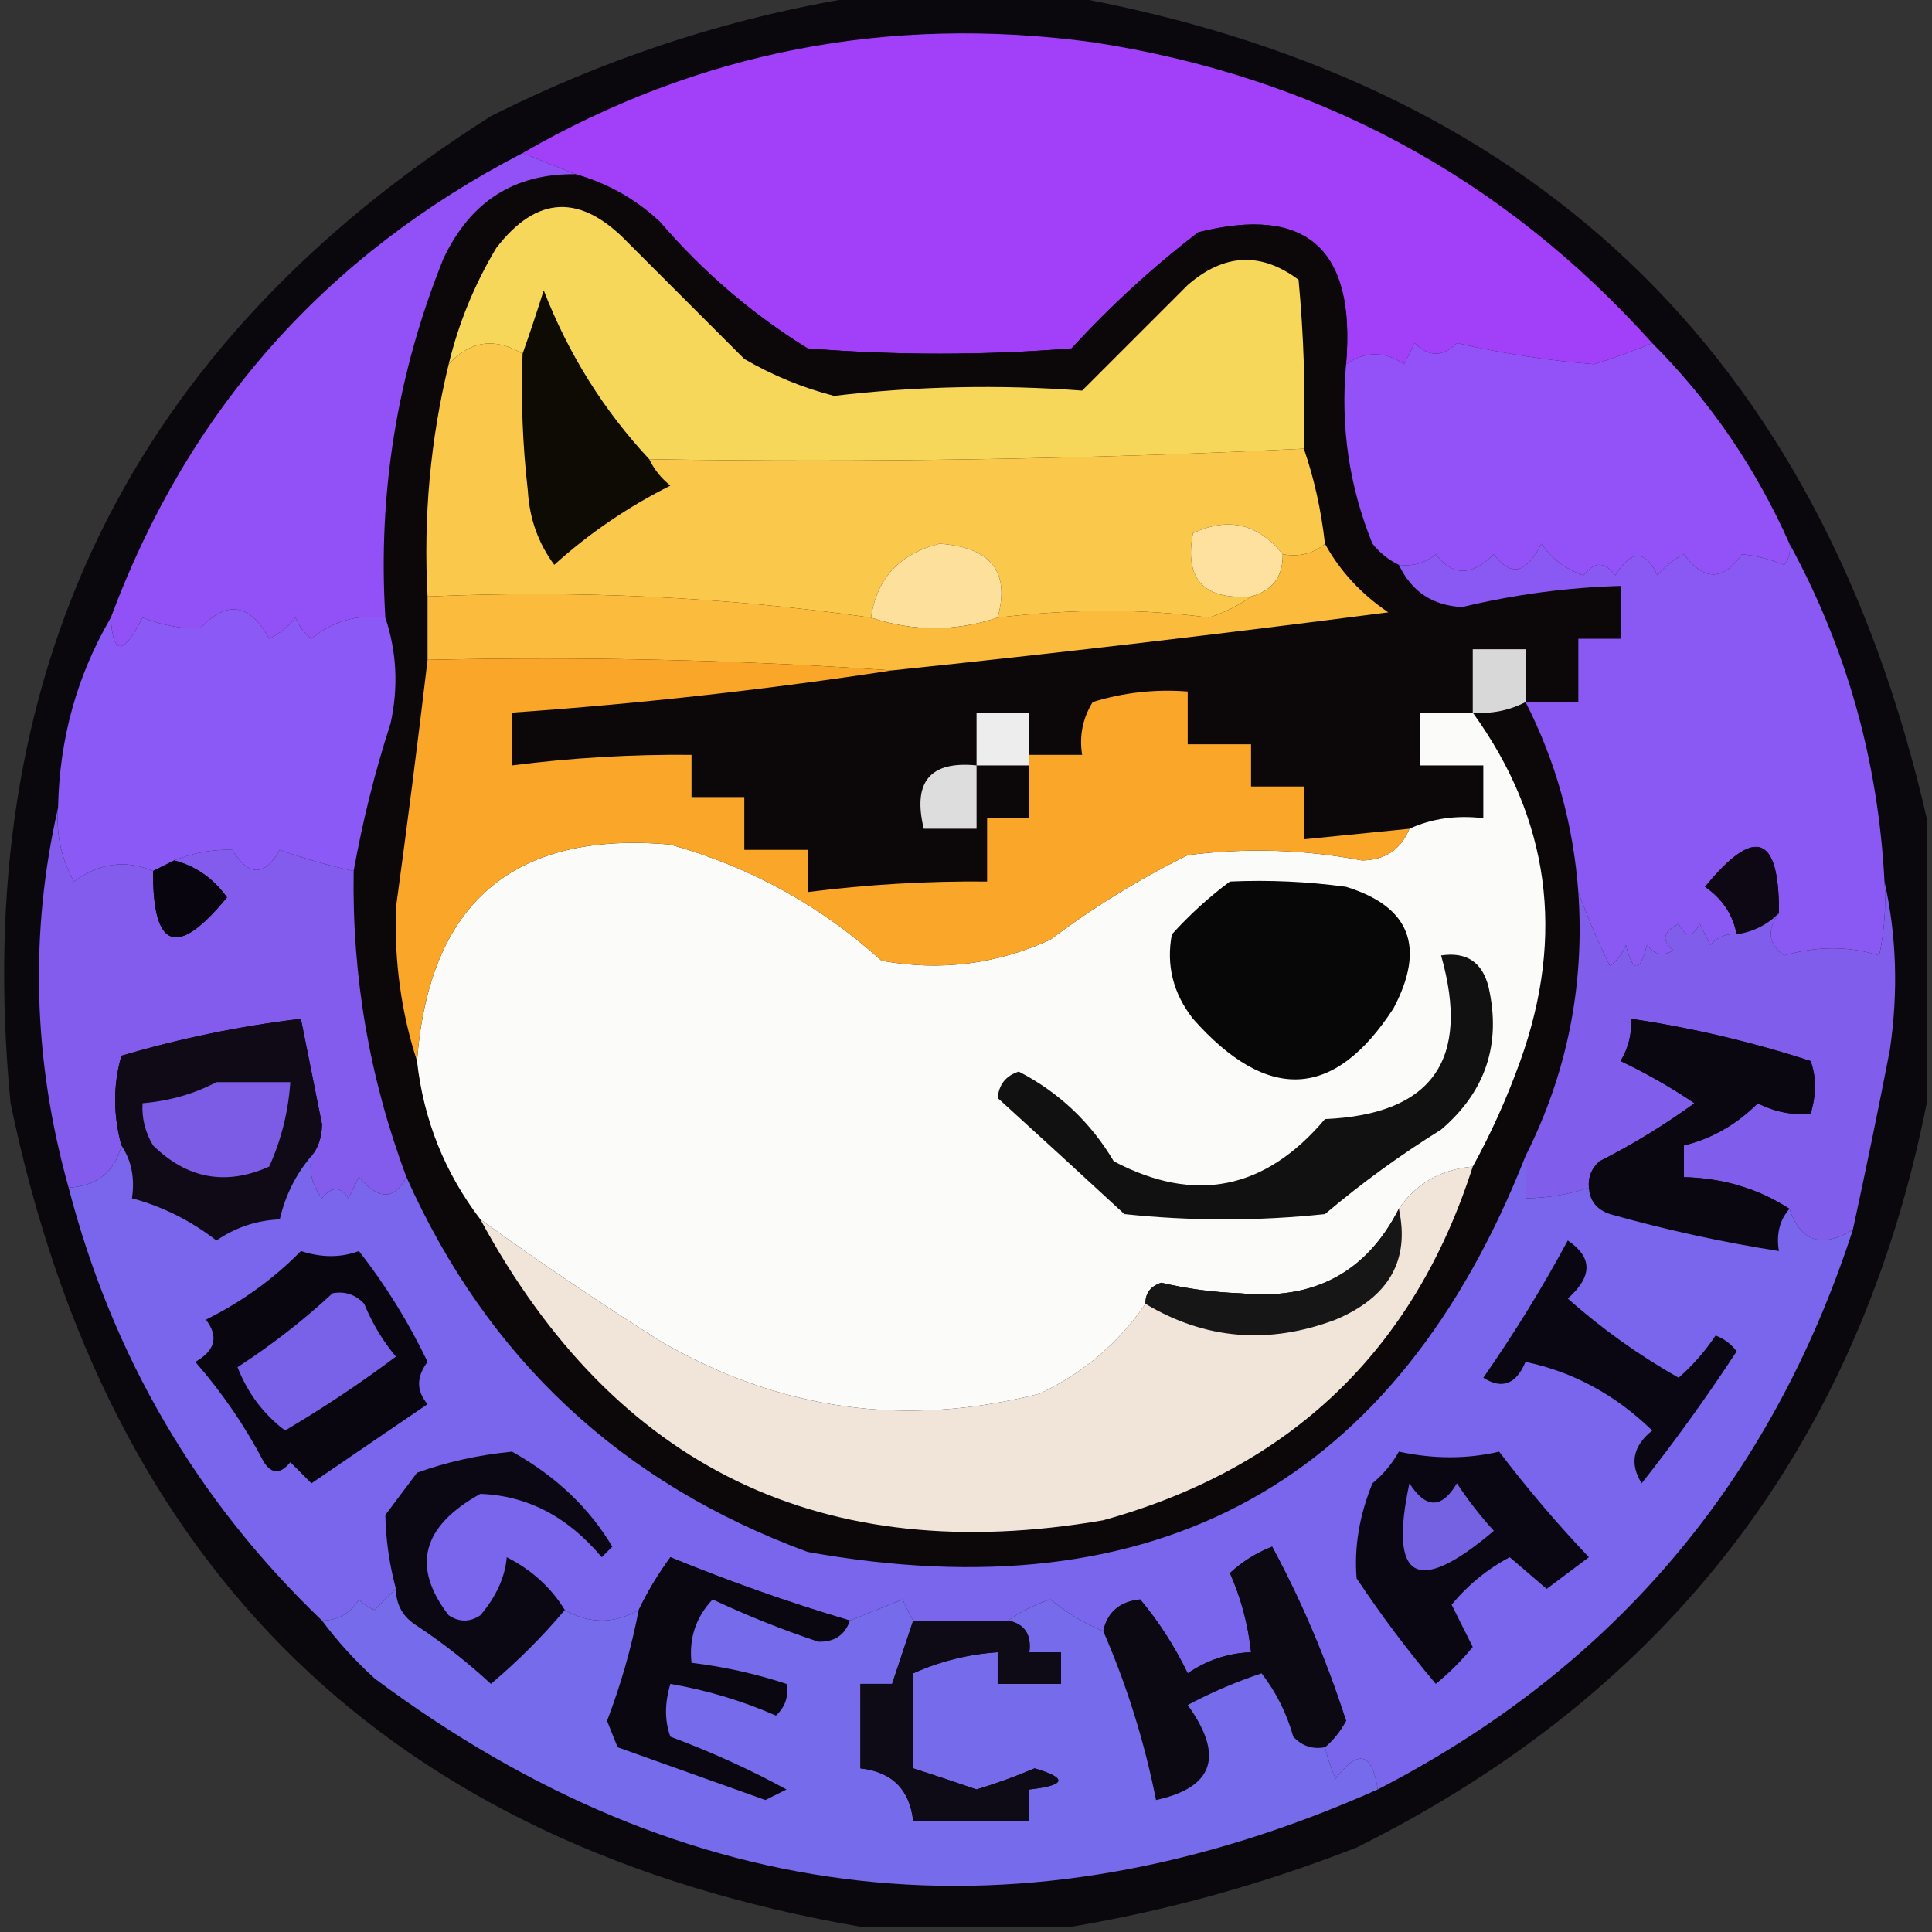<?xml version="1.0" encoding="UTF-8"?>
<!DOCTYPE svg PUBLIC "-//W3C//DTD SVG 1.1//EN" "http://www.w3.org/Graphics/SVG/1.1/DTD/svg11.dtd">
<svg xmlns="http://www.w3.org/2000/svg" version="1.1" width="183px" height="183px" style="shape-rendering:geometricPrecision; text-rendering:geometricPrecision; image-rendering:optimizeQuality; fill-rule:evenodd; clip-rule:evenodd" xmlns:xlink="http://www.w3.org/1999/xlink">
<rect width="100%" height="100%" fill="#333333" stroke="none"/>
<g><path style="opacity:0.859" fill="#040207" d="M 82.5,-0.5 C 88.5,-0.5 94.5,-0.5 100.5,-0.5C 145.037,7.369 172.37,33.369 182.5,77.5C 182.5,86.5 182.5,95.5 182.5,104.5C 176.077,136.77 158.077,160.27 128.5,175C 119.633,178.463 110.633,180.963 101.5,182.5C 94.833,182.5 88.167,182.5 81.5,182.5C 37.037,174.827 10.203,148.827 1,104.5C -2.936,63.875 12.23,32.709 46.5,11C 58.016,5.215 70.016,1.382 82.5,-0.5 Z"/></g>
<g><path style="opacity:1" fill="#a13ff9" d="M 156.5,32.5 C 154.782,33.224 152.948,33.891 151,34.5C 146.823,34.181 142.49,33.514 138,32.5C 136.667,33.833 135.333,33.833 134,32.5C 133.667,33.167 133.333,33.833 133,34.5C 131.172,33.248 129.339,33.248 127.5,34.5C 128.435,23.587 123.769,19.421 113.5,22C 109.2,25.298 105.2,28.965 101.5,33C 93.167,33.667 84.833,33.667 76.5,33C 71.245,29.749 66.578,25.749 62.5,21C 60.183,18.843 57.516,17.343 54.5,16.5C 52.833,15.833 51.167,15.167 49.5,14.5C 66.166,4.885 84.166,1.385 103.5,4C 124.673,7.249 142.34,16.749 156.5,32.5 Z"/></g>
<g><path style="opacity:1" fill="#0c080a" d="M 54.5,16.5 C 57.516,17.343 60.183,18.843 62.5,21C 66.578,25.749 71.245,29.749 76.5,33C 84.833,33.667 93.167,33.667 101.5,33C 105.2,28.965 109.2,25.298 113.5,22C 123.769,19.421 128.435,23.587 127.5,34.5C 126.962,40.402 127.795,46.069 130,51.5C 130.708,52.38 131.542,53.047 132.5,53.5C 133.699,56.032 135.699,57.365 138.5,57.5C 143.438,56.312 148.438,55.645 153.5,55.5C 153.5,57.167 153.5,58.833 153.5,60.5C 152.167,60.5 150.833,60.5 149.5,60.5C 149.5,62.5 149.5,64.5 149.5,66.5C 147.833,66.5 146.167,66.5 144.5,66.5C 147.363,72.1 149.03,78.1 149.5,84.5C 150.114,93.316 148.447,101.649 144.5,109.5C 132.298,140.444 109.631,152.944 76.5,147C 58.823,140.489 46.156,128.655 38.5,111.5C 35,102.166 33.333,92.499 33.5,82.5C 34.35,77.751 35.516,73.084 37,68.5C 37.747,65.076 37.58,61.743 36.5,58.5C 35.773,46.744 37.606,35.41 42,24.5C 44.547,19.09 48.714,16.424 54.5,16.5 Z"/></g>
<g><path style="opacity:1" fill="#0e0b04" d="M 61.5,43.5 C 61.953,44.458 62.62,45.292 63.5,46C 59.487,48.005 55.82,50.505 52.5,53.5C 50.985,51.453 50.151,49.119 50,46.5C 49.501,42.179 49.334,37.846 49.5,33.5C 50.165,31.631 50.831,29.631 51.5,27.5C 53.841,33.529 57.174,38.862 61.5,43.5 Z"/></g>
<g><path style="opacity:1" fill="#f7d75a" d="M 123.5,42.5 C 103.007,43.497 82.34,43.831 61.5,43.5C 57.174,38.862 53.841,33.529 51.5,27.5C 50.831,29.631 50.165,31.631 49.5,33.5C 46.868,31.936 44.535,32.27 42.5,34.5C 43.434,30.627 44.934,26.96 47,23.5C 50.847,18.481 55.014,18.315 59.5,23C 63.167,26.667 66.833,30.333 70.5,34C 73.172,35.557 76.005,36.724 79,37.5C 86.818,36.577 94.651,36.41 102.5,37C 105.833,33.667 109.167,30.333 112.5,27C 115.939,24.003 119.439,23.837 123,26.5C 123.499,31.823 123.666,37.156 123.5,42.5 Z"/></g>
<g><path style="opacity:1" fill="#9351f8" d="M 156.5,32.5 C 161.972,37.987 166.306,44.32 169.5,51.5C 169.631,52.239 169.464,52.906 169,53.5C 167.602,52.949 166.268,52.616 165,52.5C 163.225,55.044 161.392,55.044 159.5,52.5C 158.522,52.977 157.689,53.643 157,54.5C 155.846,52.043 154.512,52.043 153,54.5C 152,53.167 151,53.167 150,54.5C 148.324,53.939 146.991,52.939 146,51.5C 144.6,54.346 143.1,54.679 141.5,52.5C 139.405,54.589 137.572,54.589 136,52.5C 134.989,53.337 133.822,53.67 132.5,53.5C 131.542,53.047 130.708,52.38 130,51.5C 127.795,46.069 126.962,40.402 127.5,34.5C 129.339,33.248 131.172,33.248 133,34.5C 133.333,33.833 133.667,33.167 134,32.5C 135.333,33.833 136.667,33.833 138,32.5C 142.49,33.514 146.823,34.181 151,34.5C 152.948,33.891 154.782,33.224 156.5,32.5 Z"/></g>
<g><path style="opacity:1" fill="#fac84a" d="M 49.5,33.5 C 49.334,37.846 49.501,42.179 50,46.5C 50.151,49.119 50.985,51.453 52.5,53.5C 55.82,50.505 59.487,48.005 63.5,46C 62.62,45.292 61.953,44.458 61.5,43.5C 82.34,43.831 103.007,43.497 123.5,42.5C 124.475,45.311 125.142,48.311 125.5,51.5C 124.432,52.434 123.099,52.768 121.5,52.5C 119.182,49.603 116.349,48.937 113,50.5C 112.167,54.836 114,56.836 118.5,56.5C 117.359,57.339 116.026,58.006 114.5,58.5C 108.319,57.649 101.652,57.649 94.5,58.5C 95.7,54.166 93.867,51.833 89,51.5C 85.221,52.442 83.054,54.775 82.5,58.5C 68.745,56.545 54.745,55.878 40.5,56.5C 40.091,49.014 40.758,41.681 42.5,34.5C 44.535,32.27 46.868,31.936 49.5,33.5 Z"/></g>
<g><path style="opacity:1" fill="#fee09f" d="M 121.5,52.5 C 121.532,54.619 120.532,55.952 118.5,56.5C 114,56.836 112.167,54.836 113,50.5C 116.349,48.937 119.182,49.603 121.5,52.5 Z"/></g>
<g><path style="opacity:1" fill="#9251f6" d="M 49.5,14.5 C 51.167,15.167 52.833,15.833 54.5,16.5C 48.714,16.424 44.547,19.09 42,24.5C 37.606,35.41 35.773,46.744 36.5,58.5C 33.843,58.162 31.51,58.829 29.5,60.5C 28.808,59.975 28.308,59.308 28,58.5C 27.311,59.357 26.478,60.023 25.5,60.5C 23.66,57.158 21.494,56.825 19,59.5C 17.284,59.589 15.451,59.256 13.5,58.5C 11.678,62.102 10.678,62.102 10.5,58.5C 17.81,38.853 30.81,24.186 49.5,14.5 Z"/></g>
<g><path style="opacity:1" fill="#fee09d" d="M 94.5,58.5 C 90.5,59.833 86.5,59.833 82.5,58.5C 83.054,54.775 85.221,52.442 89,51.5C 93.867,51.833 95.7,54.166 94.5,58.5 Z"/></g>
<g><path style="opacity:1" fill="#8b59f5" d="M 36.5,58.5 C 37.58,61.743 37.747,65.076 37,68.5C 35.516,73.084 34.35,77.751 33.5,82.5C 31.135,81.992 28.801,81.325 26.5,80.5C 25.063,83.044 23.563,83.044 22,80.5C 20.157,80.439 18.323,80.773 16.5,81.5C 15.833,81.833 15.167,82.167 14.5,82.5C 11.903,81.405 9.403,81.738 7,83.5C 5.798,81.323 5.298,78.989 5.5,76.5C 5.629,69.972 7.296,63.972 10.5,58.5C 10.678,62.102 11.678,62.102 13.5,58.5C 15.451,59.256 17.284,59.589 19,59.5C 21.494,56.825 23.66,57.158 25.5,60.5C 26.478,60.023 27.311,59.357 28,58.5C 28.308,59.308 28.808,59.975 29.5,60.5C 31.51,58.829 33.843,58.162 36.5,58.5 Z"/></g>
<g><path style="opacity:1" fill="#fbbb3d" d="M 125.5,51.5 C 126.926,54.096 128.926,56.263 131.5,58C 115.835,60.035 100.168,61.868 84.5,63.5C 70.01,62.504 55.343,62.171 40.5,62.5C 40.5,60.5 40.5,58.5 40.5,56.5C 54.745,55.878 68.745,56.545 82.5,58.5C 86.5,59.833 90.5,59.833 94.5,58.5C 101.652,57.649 108.319,57.649 114.5,58.5C 116.026,58.006 117.359,57.339 118.5,56.5C 120.532,55.952 121.532,54.619 121.5,52.5C 123.099,52.768 124.432,52.434 125.5,51.5 Z"/></g>
<g><path style="opacity:1" fill="#8a59f3" d="M 169.5,51.5 C 174.908,61.404 177.908,72.07 178.5,83.5C 178.663,85.857 178.497,88.19 178,90.5C 175.118,89.603 172.118,89.603 169,90.5C 167.489,89.436 167.323,88.103 168.5,86.5C 168.555,79.058 166.221,78.225 161.5,84C 163.141,85.129 164.141,86.629 164.5,88.5C 163.504,88.414 162.671,88.748 162,89.5C 161.667,88.833 161.333,88.167 161,87.5C 160.333,88.833 159.667,88.833 159,87.5C 157.513,88.253 157.346,89.086 158.5,90C 157.551,90.617 156.718,90.451 156,89.5C 155.333,92.167 154.667,92.167 154,89.5C 153.692,90.308 153.192,90.975 152.5,91.5C 151.509,89.548 150.509,87.214 149.5,84.5C 149.03,78.1 147.363,72.1 144.5,66.5C 146.167,66.5 147.833,66.5 149.5,66.5C 149.5,64.5 149.5,62.5 149.5,60.5C 150.833,60.5 152.167,60.5 153.5,60.5C 153.5,58.833 153.5,57.167 153.5,55.5C 148.438,55.645 143.438,56.312 138.5,57.5C 135.699,57.365 133.699,56.032 132.5,53.5C 133.822,53.67 134.989,53.337 136,52.5C 137.572,54.589 139.405,54.589 141.5,52.5C 143.1,54.679 144.6,54.346 146,51.5C 146.991,52.939 148.324,53.939 150,54.5C 151,53.167 152,53.167 153,54.5C 154.512,52.043 155.846,52.043 157,54.5C 157.689,53.643 158.522,52.977 159.5,52.5C 161.392,55.044 163.225,55.044 165,52.5C 166.268,52.616 167.602,52.949 169,53.5C 169.464,52.906 169.631,52.239 169.5,51.5 Z"/></g>
<g><path style="opacity:1" fill="#d8d8d8" d="M 144.5,66.5 C 142.958,67.301 141.292,67.634 139.5,67.5C 139.5,65.5 139.5,63.5 139.5,61.5C 141.167,61.5 142.833,61.5 144.5,61.5C 144.5,63.167 144.5,64.833 144.5,66.5 Z"/></g>
<g><path style="opacity:1" fill="#fbfbfa" d="M 139.5,67.5 C 146.778,77.571 148.278,88.571 144,100.5C 142.725,104.042 141.225,107.375 139.5,110.5C 136.456,110.772 134.123,112.105 132.5,114.5C 129.43,120.531 124.43,123.198 117.5,122.5C 114.958,122.414 112.458,122.08 110,121.5C 108.97,121.836 108.47,122.503 108.5,123.5C 105.946,127.219 102.613,130.052 98.5,132C 85.78,135.259 73.78,133.592 62.5,127C 56.661,123.311 50.994,119.478 45.5,115.5C 42.121,111.072 40.121,106.072 39.5,100.5C 40.653,85.507 48.653,78.674 63.5,80C 71.067,82.115 77.734,85.782 83.5,91C 89.064,92.01 94.397,91.343 99.5,89C 103.569,85.937 107.902,83.27 112.5,81C 118.028,80.288 123.528,80.454 129,81.5C 131.183,81.478 132.683,80.478 133.5,78.5C 135.607,77.532 137.941,77.198 140.5,77.5C 140.5,75.833 140.5,74.167 140.5,72.5C 138.5,72.5 136.5,72.5 134.5,72.5C 134.5,70.833 134.5,69.167 134.5,67.5C 136.167,67.5 137.833,67.5 139.5,67.5 Z"/></g>
<g><path style="opacity:1" fill="#f9a629" d="M 40.5,62.5 C 55.343,62.171 70.01,62.504 84.5,63.5C 72.559,65.326 60.559,66.659 48.5,67.5C 48.5,69.167 48.5,70.833 48.5,72.5C 54.138,71.78 59.804,71.447 65.5,71.5C 65.5,72.833 65.5,74.167 65.5,75.5C 67.167,75.5 68.833,75.5 70.5,75.5C 70.5,77.167 70.5,78.833 70.5,80.5C 72.5,80.5 74.5,80.5 76.5,80.5C 76.5,81.833 76.5,83.167 76.5,84.5C 82.138,83.78 87.804,83.447 93.5,83.5C 93.5,81.5 93.5,79.5 93.5,77.5C 94.833,77.5 96.167,77.5 97.5,77.5C 97.5,75.833 97.5,74.167 97.5,72.5C 97.5,72.167 97.5,71.833 97.5,71.5C 99.167,71.5 100.833,71.5 102.5,71.5C 102.215,69.712 102.548,68.045 103.5,66.5C 106.421,65.593 109.421,65.26 112.5,65.5C 112.5,67.167 112.5,68.833 112.5,70.5C 114.5,70.5 116.5,70.5 118.5,70.5C 118.5,71.833 118.5,73.167 118.5,74.5C 120.167,74.5 121.833,74.5 123.5,74.5C 123.5,76.167 123.5,77.833 123.5,79.5C 126.833,79.167 130.167,78.833 133.5,78.5C 132.683,80.478 131.183,81.478 129,81.5C 123.528,80.454 118.028,80.288 112.5,81C 107.902,83.27 103.569,85.937 99.5,89C 94.397,91.343 89.064,92.01 83.5,91C 77.734,85.782 71.067,82.115 63.5,80C 48.653,78.674 40.653,85.507 39.5,100.5C 38.01,95.923 37.344,91.09 37.5,86C 38.569,78.207 39.569,70.374 40.5,62.5 Z"/></g>
<g><path style="opacity:1" fill="#dddddd" d="M 92.5,72.5 C 92.5,74.5 92.5,76.5 92.5,78.5C 90.833,78.5 89.167,78.5 87.5,78.5C 86.425,74.062 88.092,72.062 92.5,72.5 Z"/></g>
<g><path style="opacity:1" fill="#ededed" d="M 97.5,71.5 C 97.5,71.833 97.5,72.167 97.5,72.5C 95.833,72.5 94.167,72.5 92.5,72.5C 92.5,70.833 92.5,69.167 92.5,67.5C 94.167,67.5 95.833,67.5 97.5,67.5C 97.5,68.833 97.5,70.167 97.5,71.5 Z"/></g>
<g><path style="opacity:1" fill="#0d0814" d="M 168.5,86.5 C 167.395,87.6 166.062,88.267 164.5,88.5C 164.141,86.629 163.141,85.129 161.5,84C 166.221,78.225 168.555,79.058 168.5,86.5 Z"/></g>
<g><path style="opacity:1" fill="#080707" d="M 116.5,83.5 C 120.182,83.335 123.848,83.501 127.5,84C 133.559,85.87 135.059,89.704 132,95.5C 126.402,104.141 120.068,104.475 113,96.5C 111.115,94.086 110.448,91.419 111,88.5C 112.73,86.598 114.563,84.931 116.5,83.5 Z"/></g>
<g><path style="opacity:1" fill="#835cee" d="M 5.5,76.5 C 5.298,78.989 5.798,81.323 7,83.5C 9.403,81.738 11.903,81.405 14.5,82.5C 14.445,89.942 16.779,90.775 21.5,85C 20.211,83.198 18.544,82.031 16.5,81.5C 18.323,80.773 20.157,80.439 22,80.5C 23.563,83.044 25.063,83.044 26.5,80.5C 28.801,81.325 31.135,81.992 33.5,82.5C 33.333,92.499 35,102.166 38.5,111.5C 37.348,113.688 35.848,113.688 34,111.5C 33.667,112.167 33.333,112.833 33,113.5C 32.259,112.359 31.425,112.359 30.5,113.5C 29.571,112.311 29.238,110.978 29.5,109.5C 30.147,108.726 30.48,107.726 30.5,106.5C 29.829,103.154 29.163,99.821 28.5,96.5C 22.75,97.187 17.084,98.353 11.5,100C 10.709,102.75 10.709,105.583 11.5,108.5C 10.871,110.997 9.204,112.33 6.5,112.5C 3.122,100.432 2.788,88.432 5.5,76.5 Z"/></g>
<g><path style="opacity:1" fill="#09050f" d="M 16.5,81.5 C 18.544,82.031 20.211,83.198 21.5,85C 16.779,90.775 14.445,89.942 14.5,82.5C 15.167,82.167 15.833,81.833 16.5,81.5 Z"/></g>
<g><path style="opacity:1" fill="#815dec" d="M 178.5,83.5 C 179.651,88.65 179.817,93.984 179,99.5C 177.894,105.195 176.728,110.861 175.5,116.5C 172.533,118.266 170.533,117.599 169.5,114.5C 166.548,112.59 163.214,111.59 159.5,111.5C 159.5,110.5 159.5,109.5 159.5,108.5C 162.161,107.841 164.494,106.508 166.5,104.5C 168.071,105.309 169.738,105.643 171.5,105.5C 172.052,103.669 172.052,102.003 171.5,100.5C 165.937,98.692 160.27,97.359 154.5,96.5C 154.579,97.93 154.246,99.264 153.5,100.5C 155.988,101.688 158.322,103.021 160.5,104.5C 157.634,106.578 154.634,108.411 151.5,110C 150.748,110.671 150.414,111.504 150.5,112.5C 148.565,113.15 146.565,113.483 144.5,113.5C 144.5,112.167 144.5,110.833 144.5,109.5C 148.447,101.649 150.114,93.316 149.5,84.5C 150.509,87.214 151.509,89.548 152.5,91.5C 153.192,90.975 153.692,90.308 154,89.5C 154.667,92.167 155.333,92.167 156,89.5C 156.718,90.451 157.551,90.617 158.5,90C 157.346,89.086 157.513,88.253 159,87.5C 159.667,88.833 160.333,88.833 161,87.5C 161.333,88.167 161.667,88.833 162,89.5C 162.671,88.748 163.504,88.414 164.5,88.5C 166.062,88.267 167.395,87.6 168.5,86.5C 167.323,88.103 167.489,89.436 169,90.5C 172.118,89.603 175.118,89.603 178,90.5C 178.497,88.19 178.663,85.857 178.5,83.5 Z"/></g>
<g><path style="opacity:1" fill="#111111" d="M 136.5,90.5 C 138.911,90.137 140.411,91.137 141,93.5C 142.219,98.898 140.719,103.398 136.5,107C 132.635,109.401 128.968,112.068 125.5,115C 119.167,115.667 112.833,115.667 106.5,115C 102.494,111.298 98.494,107.631 94.5,104C 94.614,102.72 95.28,101.887 96.5,101.5C 100.308,103.474 103.308,106.308 105.5,110C 113.165,114.045 119.832,112.711 125.5,106C 135.647,105.559 139.314,100.392 136.5,90.5 Z"/></g>
<g><path style="opacity:1" fill="#0f0a16" d="M 29.5,109.5 C 28.029,111.216 27.029,113.216 26.5,115.5C 24.323,115.586 22.323,116.253 20.5,117.5C 18.07,115.618 15.403,114.285 12.5,113.5C 12.784,111.585 12.451,109.919 11.5,108.5C 10.709,105.583 10.709,102.75 11.5,100C 17.084,98.353 22.75,97.187 28.5,96.5C 29.163,99.821 29.829,103.154 30.5,106.5C 30.48,107.726 30.147,108.726 29.5,109.5 Z"/></g>
<g><path style="opacity:1" fill="#0b0711" d="M 169.5,114.5 C 168.566,115.568 168.232,116.901 168.5,118.5C 163.112,117.653 157.779,116.487 152.5,115C 151.244,114.583 150.577,113.75 150.5,112.5C 150.414,111.504 150.748,110.671 151.5,110C 154.634,108.411 157.634,106.578 160.5,104.5C 158.322,103.021 155.988,101.688 153.5,100.5C 154.246,99.264 154.579,97.93 154.5,96.5C 160.27,97.359 165.937,98.692 171.5,100.5C 172.052,102.003 172.052,103.669 171.5,105.5C 169.738,105.643 168.071,105.309 166.5,104.5C 164.494,106.508 162.161,107.841 159.5,108.5C 159.5,109.5 159.5,110.5 159.5,111.5C 163.214,111.59 166.548,112.59 169.5,114.5 Z"/></g>
<g><path style="opacity:1" fill="#7c5be5" d="M 20.5,102.5 C 22.833,102.5 25.167,102.5 27.5,102.5C 27.307,105.308 26.64,107.975 25.5,110.5C 21.402,112.331 17.735,111.665 14.5,108.5C 13.754,107.264 13.421,105.93 13.5,104.5C 16.067,104.279 18.401,103.612 20.5,102.5 Z"/></g>
<g><path style="opacity:1" fill="#0b0813" d="M 53.5,152.5 C 51.401,154.994 49.068,157.327 46.5,159.5C 44.31,157.476 41.977,155.643 39.5,154C 38.177,153.184 37.511,152.017 37.5,150.5C 36.876,148.151 36.543,145.818 36.5,143.5C 37.5,142.167 38.5,140.833 39.5,139.5C 42.284,138.485 45.284,137.818 48.5,137.5C 52.641,139.815 55.808,142.815 58,146.5C 57.667,146.833 57.333,147.167 57,147.5C 53.782,143.663 49.949,141.663 45.5,141.5C 39.954,144.573 38.954,148.407 42.5,153C 43.5,153.667 44.5,153.667 45.5,153C 47.007,151.222 47.84,149.389 48,147.5C 50.363,148.702 52.197,150.368 53.5,152.5 Z"/></g>
<g><path style="opacity:1" fill="#7966ec" d="M 11.5,108.5 C 12.451,109.919 12.784,111.585 12.5,113.5C 15.403,114.285 18.07,115.618 20.5,117.5C 22.323,116.253 24.323,115.586 26.5,115.5C 27.029,113.216 28.029,111.216 29.5,109.5C 29.238,110.978 29.571,112.311 30.5,113.5C 31.425,112.359 32.259,112.359 33,113.5C 33.333,112.833 33.667,112.167 34,111.5C 35.848,113.688 37.348,113.688 38.5,111.5C 46.156,128.655 58.823,140.489 76.5,147C 109.631,152.944 132.298,140.444 144.5,109.5C 144.5,110.833 144.5,112.167 144.5,113.5C 146.565,113.483 148.565,113.15 150.5,112.5C 150.577,113.75 151.244,114.583 152.5,115C 157.779,116.487 163.112,117.653 168.5,118.5C 168.232,116.901 168.566,115.568 169.5,114.5C 170.533,117.599 172.533,118.266 175.5,116.5C 167.739,140.38 152.739,158.047 130.5,169.5C 129.97,165.971 128.637,165.638 126.5,168.5C 126.036,167.364 125.702,166.364 125.5,165.5C 126.278,164.844 126.944,164.011 127.5,163C 125.628,157.19 123.294,151.69 120.5,146.5C 118.998,147.083 117.665,147.916 116.5,149C 117.554,151.382 118.221,153.882 118.5,156.5C 116.323,156.586 114.323,157.253 112.5,158.5C 111.27,155.951 109.77,153.617 108,151.5C 106.05,151.707 104.884,152.707 104.5,154.5C 102.695,153.763 101.029,152.763 99.5,151.5C 97.975,151.994 96.641,152.661 95.5,153.5C 92.5,153.5 89.5,153.5 86.5,153.5C 86.121,152.867 85.787,152.2 85.5,151.5C 83.805,152.174 82.138,152.841 80.5,153.5C 74.748,151.793 69.081,149.793 63.5,147.5C 62.304,149.145 61.304,150.811 60.5,152.5C 58.167,153.833 55.833,153.833 53.5,152.5C 52.197,150.368 50.363,148.702 48,147.5C 47.84,149.389 47.007,151.222 45.5,153C 44.5,153.667 43.5,153.667 42.5,153C 38.954,148.407 39.954,144.573 45.5,141.5C 49.949,141.663 53.782,143.663 57,147.5C 57.333,147.167 57.667,146.833 58,146.5C 55.808,142.815 52.641,139.815 48.5,137.5C 45.284,137.818 42.284,138.485 39.5,139.5C 38.5,140.833 37.5,142.167 36.5,143.5C 36.543,145.818 36.876,148.151 37.5,150.5C 36.849,151.091 36.182,151.757 35.5,152.5C 34.914,152.291 34.414,151.957 34,151.5C 33.184,152.823 32.017,153.489 30.5,153.5C 18.659,142.162 10.659,128.495 6.5,112.5C 9.204,112.33 10.871,110.997 11.5,108.5 Z"/></g>
<g><path style="opacity:1" fill="#0b0712" d="M 132.5,137.5 C 135.794,138.208 138.96,138.208 142,137.5C 144.646,140.98 147.479,144.314 150.5,147.5C 149.167,148.5 147.833,149.5 146.5,150.5C 145.335,149.509 144.168,148.509 143,147.5C 140.867,148.632 139.034,150.132 137.5,152C 138.167,153.333 138.833,154.667 139.5,156C 138.465,157.274 137.298,158.44 136,159.5C 133.308,156.308 130.808,152.975 128.5,149.5C 128.256,146.547 128.756,143.547 130,140.5C 131.045,139.627 131.878,138.627 132.5,137.5 Z"/></g>
<g><path style="opacity:1" fill="#0a0712" d="M 148.5,117.5 C 150.863,119.083 150.863,120.916 148.5,123C 151.736,125.868 155.236,128.368 159,130.5C 160.353,129.315 161.52,127.981 162.5,126.5C 163.308,126.808 163.975,127.308 164.5,128C 161.662,132.33 158.662,136.496 155.5,140.5C 154.334,138.635 154.667,136.968 156.5,135.5C 152.996,132.104 148.996,129.938 144.5,129C 143.603,131.127 142.269,131.627 140.5,130.5C 143.44,126.278 146.106,121.945 148.5,117.5 Z"/></g>
<g><path style="opacity:1" fill="#090610" d="M 28.5,118.5 C 30.46,119.138 32.293,119.138 34,118.5C 36.549,121.765 38.716,125.265 40.5,129C 39.427,130.416 39.427,131.75 40.5,133C 36.833,135.5 33.167,138 29.5,140.5C 28.833,139.833 28.167,139.167 27.5,138.5C 26.575,139.641 25.741,139.641 25,138.5C 23.204,135.073 21.037,131.906 18.5,129C 20.394,127.921 20.727,126.587 19.5,125C 22.921,123.301 25.921,121.135 28.5,118.5 Z"/></g>
<g><path style="opacity:1" fill="#7962e8" d="M 31.5,122.5 C 32.675,122.281 33.675,122.614 34.5,123.5C 35.248,125.332 36.248,126.999 37.5,128.5C 34.148,131.011 30.648,133.345 27,135.5C 24.948,133.944 23.448,131.944 22.5,129.5C 25.75,127.388 28.75,125.055 31.5,122.5 Z"/></g>
<g><path style="opacity:1" fill="#171616" d="M 132.5,114.5 C 133.56,119.369 131.56,122.869 126.5,125C 120.163,127.386 114.163,126.886 108.5,123.5C 108.47,122.503 108.97,121.836 110,121.5C 112.458,122.08 114.958,122.414 117.5,122.5C 124.43,123.198 129.43,120.531 132.5,114.5 Z"/></g>
<g><path style="opacity:1" fill="#f0e5d8" d="M 139.5,110.5 C 133.938,127.893 122.271,139.059 104.5,144C 77.933,148.564 58.266,139.064 45.5,115.5C 50.994,119.478 56.661,123.311 62.5,127C 73.78,133.592 85.78,135.259 98.5,132C 102.613,130.052 105.946,127.219 108.5,123.5C 114.163,126.886 120.163,127.386 126.5,125C 131.56,122.869 133.56,119.369 132.5,114.5C 134.123,112.105 136.456,110.772 139.5,110.5 Z"/></g>
<g><path style="opacity:1" fill="#7462e2" d="M 133.5,140.5 C 135.068,142.931 136.568,142.931 138,140.5C 139.046,142.09 140.213,143.59 141.5,145C 134.204,151.186 131.538,149.686 133.5,140.5 Z"/></g>
<g><path style="opacity:1" fill="#0c0913" d="M 125.5,165.5 C 124.325,165.719 123.325,165.386 122.5,164.5C 121.877,162.289 120.877,160.289 119.5,158.5C 117.075,159.308 114.742,160.308 112.5,161.5C 115.969,166.312 114.969,169.312 109.5,170.5C 108.402,164.975 106.735,159.642 104.5,154.5C 104.884,152.707 106.05,151.707 108,151.5C 109.77,153.617 111.27,155.951 112.5,158.5C 114.323,157.253 116.323,156.586 118.5,156.5C 118.221,153.882 117.554,151.382 116.5,149C 117.665,147.916 118.998,147.083 120.5,146.5C 123.294,151.69 125.628,157.19 127.5,163C 126.944,164.011 126.278,164.844 125.5,165.5 Z"/></g>
<g><path style="opacity:1" fill="#0a0711" d="M 80.5,153.5 C 80.038,154.88 79.038,155.547 77.5,155.5C 74.093,154.364 70.759,153.031 67.5,151.5C 65.914,153.173 65.247,155.173 65.5,157.5C 68.574,157.873 71.574,158.539 74.5,159.5C 74.719,160.675 74.386,161.675 73.5,162.5C 70.273,161.091 66.94,160.091 63.5,159.5C 62.948,161.331 62.948,162.997 63.5,164.5C 67.391,165.95 71.057,167.617 74.5,169.5C 73.833,169.833 73.167,170.167 72.5,170.5C 67.839,168.835 63.172,167.168 58.5,165.5C 58.167,164.667 57.833,163.833 57.5,163C 58.806,159.583 59.806,156.083 60.5,152.5C 61.304,150.811 62.304,149.145 63.5,147.5C 69.081,149.793 74.748,151.793 80.5,153.5 Z"/></g>
<g><path style="opacity:1" fill="#756beb" d="M 37.5,150.5 C 37.511,152.017 38.177,153.184 39.5,154C 41.977,155.643 44.31,157.476 46.5,159.5C 49.068,157.327 51.401,154.994 53.5,152.5C 55.833,153.833 58.167,153.833 60.5,152.5C 59.806,156.083 58.806,159.583 57.5,163C 57.833,163.833 58.167,164.667 58.5,165.5C 63.172,167.168 67.839,168.835 72.5,170.5C 73.167,170.167 73.833,169.833 74.5,169.5C 71.057,167.617 67.391,165.95 63.5,164.5C 62.948,162.997 62.948,161.331 63.5,159.5C 66.94,160.091 70.273,161.091 73.5,162.5C 74.386,161.675 74.719,160.675 74.5,159.5C 71.574,158.539 68.574,157.873 65.5,157.5C 65.247,155.173 65.914,153.173 67.5,151.5C 70.759,153.031 74.093,154.364 77.5,155.5C 79.038,155.547 80.038,154.88 80.5,153.5C 82.138,152.841 83.805,152.174 85.5,151.5C 85.787,152.2 86.121,152.867 86.5,153.5C 85.833,155.5 85.167,157.5 84.5,159.5C 83.5,159.5 82.5,159.5 81.5,159.5C 81.5,162.167 81.5,164.833 81.5,167.5C 84.5,167.833 86.167,169.5 86.5,172.5C 90.167,172.5 93.833,172.5 97.5,172.5C 97.5,171.5 97.5,170.5 97.5,169.5C 100.988,169.101 101.154,168.434 98,167.5C 96.203,168.266 94.37,168.932 92.5,169.5C 90.465,168.796 88.465,168.129 86.5,167.5C 86.5,164.5 86.5,161.5 86.5,158.5C 89.025,157.36 91.692,156.693 94.5,156.5C 94.5,157.5 94.5,158.5 94.5,159.5C 96.5,159.5 98.5,159.5 100.5,159.5C 100.5,158.5 100.5,157.5 100.5,156.5C 99.5,156.5 98.5,156.5 97.5,156.5C 97.715,154.821 97.048,153.821 95.5,153.5C 96.641,152.661 97.975,151.994 99.5,151.5C 101.029,152.763 102.695,153.763 104.5,154.5C 106.735,159.642 108.402,164.975 109.5,170.5C 114.969,169.312 115.969,166.312 112.5,161.5C 114.742,160.308 117.075,159.308 119.5,158.5C 120.877,160.289 121.877,162.289 122.5,164.5C 123.325,165.386 124.325,165.719 125.5,165.5C 125.702,166.364 126.036,167.364 126.5,168.5C 128.637,165.638 129.97,165.971 130.5,169.5C 96.73,184.514 65.064,181.014 35.5,159C 33.627,157.296 31.96,155.463 30.5,153.5C 32.017,153.489 33.184,152.823 34,151.5C 34.414,151.957 34.914,152.291 35.5,152.5C 36.182,151.757 36.849,151.091 37.5,150.5 Z"/></g>
<g><path style="opacity:1" fill="#0e0b16" d="M 86.5,153.5 C 89.5,153.5 92.5,153.5 95.5,153.5C 97.048,153.821 97.715,154.821 97.5,156.5C 98.5,156.5 99.5,156.5 100.5,156.5C 100.5,157.5 100.5,158.5 100.5,159.5C 98.5,159.5 96.5,159.5 94.5,159.5C 94.5,158.5 94.5,157.5 94.5,156.5C 91.692,156.693 89.025,157.36 86.5,158.5C 86.5,161.5 86.5,164.5 86.5,167.5C 88.465,168.129 90.465,168.796 92.5,169.5C 94.37,168.932 96.203,168.266 98,167.5C 101.154,168.434 100.988,169.101 97.5,169.5C 97.5,170.5 97.5,171.5 97.5,172.5C 93.833,172.5 90.167,172.5 86.5,172.5C 86.167,169.5 84.5,167.833 81.5,167.5C 81.5,164.833 81.5,162.167 81.5,159.5C 82.5,159.5 83.5,159.5 84.5,159.5C 85.167,157.5 85.833,155.5 86.5,153.5 Z"/></g>
</svg>
